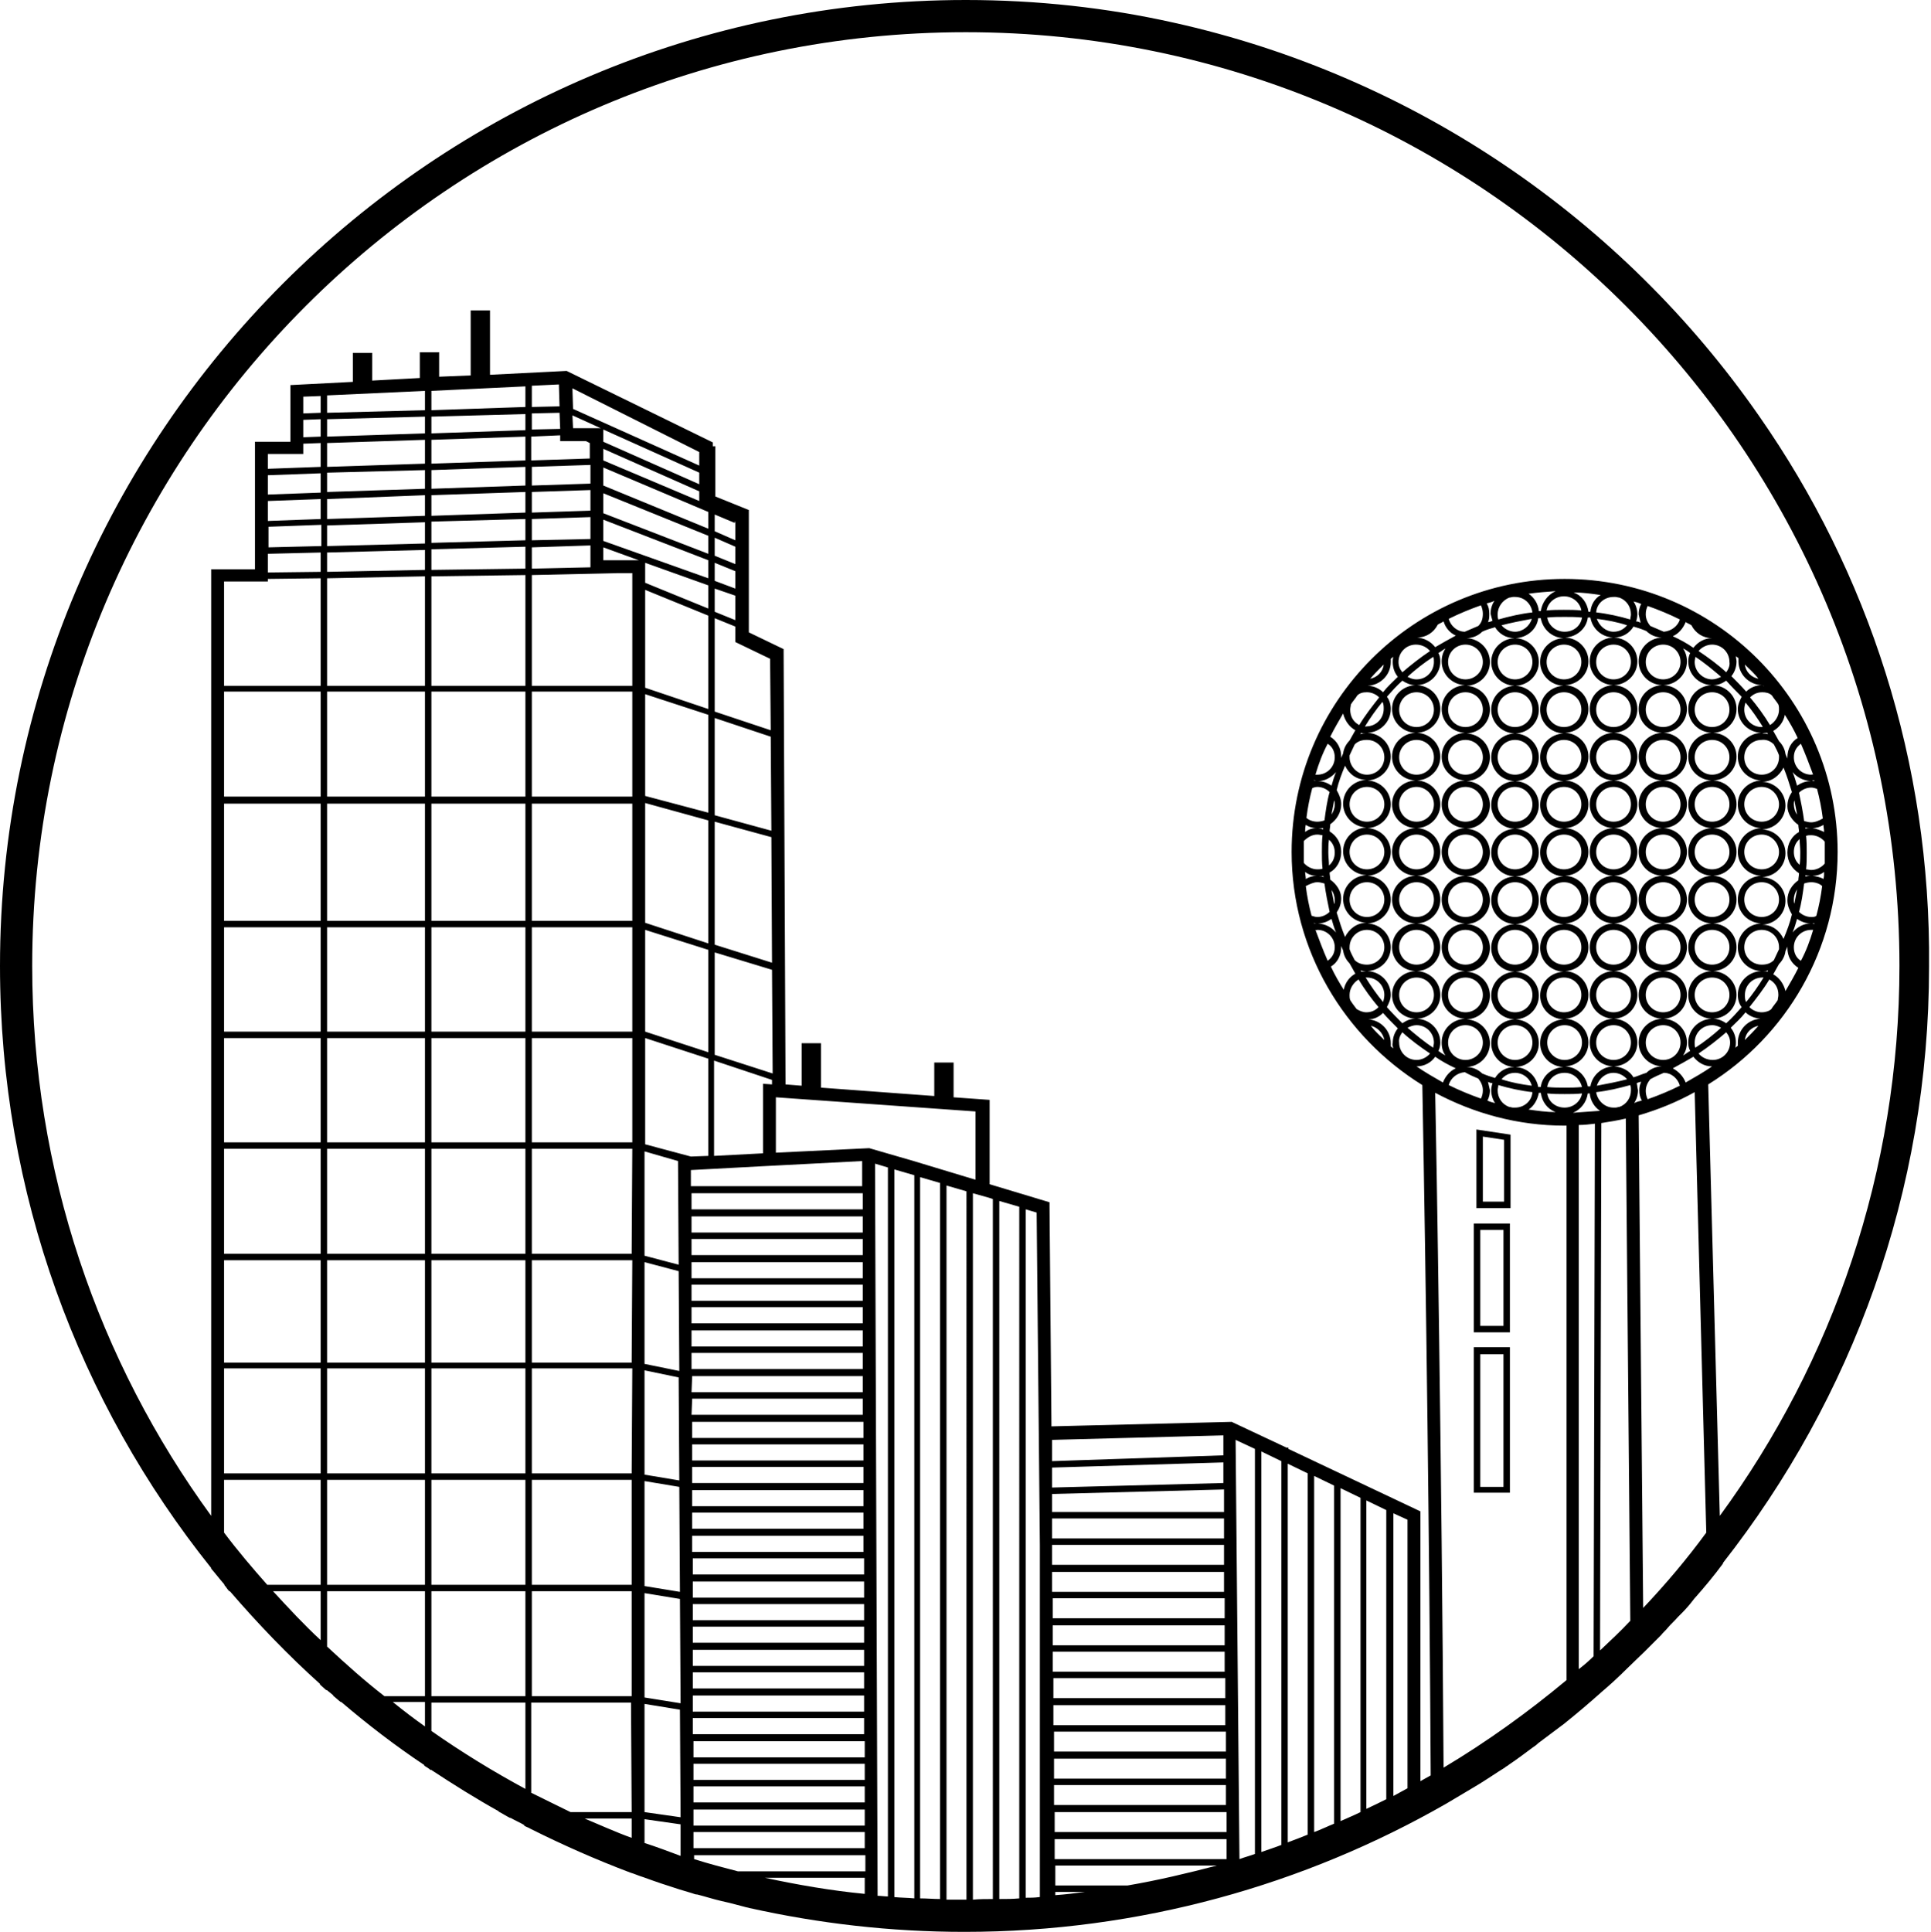 <?xml version="1.0" encoding="utf-8"?>
<!-- Generator: Adobe Illustrator 19.2.1, SVG Export Plug-In . SVG Version: 6.00 Build 0)  -->
<svg version="1.1" id="Layer_3" xmlns="http://www.w3.org/2000/svg" xmlns:xlink="http://www.w3.org/1999/xlink" x="0px" y="0px"
	 width="299.9px" height="300px" viewBox="0 0 299.9 300" style="enable-background:new 0 0 299.9 300;" xml:space="preserve">
<style type="text/css">
	.st0{display:none;fill:none;stroke:#231F20;stroke-width:5;stroke-miterlimit:10;}
</style>
<circle class="st0" cx="146.5" cy="490.4" r="147.5"/>
<g>
	<path d="M228.9,206.9h5.6V190h-5.6V206.9z M229.9,191h3.6v14.9h-3.6V191z"/>
	<path d="M228.9,231.8h5.6v-22.6h-5.6V231.8z M229.9,210.3h3.6v20.6h-3.6V210.3z"/>
	<path d="M229.3,187.6h5.3v-11.4l-5.3-0.8V187.6z M230.3,176.5l3.3,0.5v9.6h-3.3V176.5z"/>
	<polygon points="34.8,246.1 34.8,246.1 34.8,246.1 	"/>
	<path d="M273.2,64.6c-21.2-30.5-53.5-52.8-91-61.1C171.9,1.2,161.1,0,150,0C67.3,0,0,67.3,0,150c0,35.4,12.3,67.9,32.8,93.5v0.1
		c0.7,0.8,1.3,1.6,2,2.4V246c0,0,0.1,0.1,0.1,0.1h-0.1c0.3,0.3,0.5,0.7,0.8,1h0.1c4.4,5.1,9,9.9,14,14.4v0.1c0.3,0.3,0.7,0.6,1,0.9
		v-0.1c0.4,0.3,0.7,0.6,1.1,0.9h-0.1c0.4,0.3,0.8,0.7,1.2,1h0.1c4.1,3.5,8.4,6.8,12.9,9.8v0.1c0.3,0.2,0.7,0.4,1,0.7v-0.1
		c3.5,2.3,7,4.5,10.6,6.5h-0.1c0.6,0.3,1.2,0.7,1.8,1h0.1c0.7,0.4,1.4,0.7,2.1,1.1v0.1c0.3,0.2,0.7,0.3,1,0.5v0
		c5,2.5,10.2,4.8,15.5,6.8v0c0.7,0.2,1.3,0.5,2,0.7v0c1.9,0.7,3.7,1.3,5.6,1.9v0c0.7,0.2,1.3,0.4,2,0.6v0c0.3,0.1,0.5,0.2,0.8,0.2h0
		c1.2,0.3,2.4,0.7,3.7,1h0c0.4,0.1,0.9,0.2,1.3,0.3c0.8,0.2,1.5,0.4,2.3,0.6c0.3,0.1,0.5,0.1,0.8,0.2c10.8,2.4,21.9,3.7,33.4,3.7
		c27.2,0,52.8-7.3,74.8-19.9c1.2-0.7,2.5-1.5,3.7-2.2c0.5-0.3,1-0.6,1.5-0.9c1.3-0.8,2.6-1.7,3.9-2.5c0.2-0.2,0.5-0.3,0.7-0.5
		c1.2-0.8,2.4-1.7,3.6-2.6c0.3-0.2,0.6-0.4,0.9-0.7c1.3-1,2.7-2,4-3c2-1.6,4-3.3,5.9-5c1.3-1.1,2.6-2.3,3.8-3.5
		c0.9-0.9,1.9-1.8,2.8-2.7c0.4-0.4,0.9-0.9,1.3-1.3c0.4-0.4,0.9-0.9,1.3-1.3c0.3-0.4,0.7-0.7,1-1.1c0.5-0.6,1.1-1.1,1.6-1.7
		c0.2-0.2,0.4-0.4,0.6-0.6c0.7-0.7,1.3-1.4,1.9-2.2c0,0,0,0,0,0c1.6-1.8,3.1-3.6,4.5-5.5c0,0,0,0,0-0.1c20-25.5,32-57.6,32-92.6
		C299.9,118.3,290.1,88.8,273.2,64.6z M49.8,254.7c-2.6-2.4-5-5-7.4-7.6h7.4V254.7z M49.8,246.1h-8.3c-2.3-2.6-4.6-5.3-6.7-8.1v-8.2
		h15V246.1z M49.8,228.8h-15v-16.3h15V228.8z M49.8,211.6h-15v-15.9h15V211.6z M49.8,194.7h-15v-16.3h15V194.7z M49.8,177.4h-15
		v-16.2h15V177.4z M49.8,160.2h-15V144h15V160.2z M49.8,143h-15v-18.2h15V143z M49.8,123.7h-15v-16.3h15V123.7z M49.8,106.5h-15
		V90.3h6.8v-0.4l8.2-0.1V106.5z M49.8,88.8l-8.2,0.1V86l8.2-0.2V88.8z M49.8,84.8L41.7,85v-3.2l8.2-0.3V84.8z M49.8,80.6l-8.2,0.3
		v-3.1l8.2-0.3V80.6z M49.8,76.5l-8.2,0.3v-3l8.2-0.3V76.5z M49.8,72.5l-8.2,0.3v-2.3h5.5v-1.6l2.7-0.1V72.5z M49.8,67.8l-2.7,0.1
		v-2.7l2.7-0.1V67.8z M49.8,64.1l-2.7,0.1v-2.6l2.7-0.1V64.1z M66,268.1c-1.7-1.2-3.4-2.5-5-3.8h5V268.1z M66,263.4h-6.3
		c-3.1-2.4-6-5-8.9-7.7v-8.6H66V263.4z M66,246.1H50.8v-16.3H66V246.1z M66,228.8H50.8v-16.3H66V228.8z M66,211.6H50.8v-15.9H66
		V211.6z M66,194.7H50.8v-16.3H66V194.7z M66,177.4H50.8v-16.2H66V177.4z M66,160.2H50.8V144H66V160.2z M66,143H50.8v-18.2H66V143z
		 M66,123.7H50.8v-16.3H66V123.7z M66,106.5H50.8V89.8L66,89.5V106.5z M66,88.5l-15.2,0.3v-3L66,85.4V88.5z M66,84.4l-15.2,0.4v-3.2
		L66,81.1V84.4z M66,80.1l-15.2,0.5v-3.1L66,76.9V80.1z M66,75.9l-15.2,0.5v-3L66,73V75.9z M66,72l-15.2,0.5v-3.7L66,68.3V72z
		 M66,67.3l-15.2,0.5v-2.7L66,64.7V67.3z M66,63.7l-15.2,0.4v-2.7L66,60.7V63.7z M81.6,277.8c-5-2.7-9.9-5.7-14.6-9v-4.4h14.6V277.8
		z M81.6,263.4H67v-16.3h14.6V263.4z M81.6,246.1H67v-16.3h14.6V246.1z M81.6,228.8H67v-16.3h14.6V228.8z M81.6,211.6H67v-15.9h14.6
		V211.6z M81.6,194.7H67v-16.3h14.6V194.7z M81.6,177.4H67v-16.2h14.6V177.4z M81.6,160.2H67V144h14.6V160.2z M81.6,143H67v-18.2
		h14.6V143z M81.6,123.7H67v-16.3h14.6V123.7z M81.6,106.5H67v-17l14.6-0.2V106.5z M81.6,88.3L67,88.5v-3.2l14.6-0.4V88.3z
		 M81.6,83.9L67,84.3v-3.3l14.6-0.4V83.9z M81.6,79.6L67,80.1v-3.2l14.6-0.5V79.6z M81.6,75.4L67,75.9V73l14.6-0.5V75.4z M81.6,71.5
		L67,72v-3.7l14.6-0.5V71.5z M81.6,66.8L67,67.3v-2.6l14.6-0.4V66.8z M81.6,63.2L67,63.7v-3l14.6-0.7V63.2z M98.1,285.4
		c-2.5-0.9-4.9-2-7.3-3h7.3L98.1,285.4z M98.1,281.4h-9.5c-2-1-4.1-2-6.1-3v-14h15.5L98.1,281.4z M98.1,263.4H82.6v-16.3h15.5
		L98.1,263.4z M98.1,246.1H82.6v-16.3h15.5L98.1,246.1z M98.1,228.8H82.6v-16.3h15.6L98.1,228.8z M98.1,211.6H82.6v-15.9h15.6
		L98.1,211.6z M98.1,194.7H82.6v-16.3h15.6L98.1,194.7z M98.2,177.4H82.6v-16.2h15.6L98.2,177.4z M98.2,160.2H82.6V144h15.6
		L98.2,160.2z M98.2,143H82.6v-18.2h15.6L98.2,143z M98.2,123.7H82.6v-16.3h15.6L98.2,123.7z M98.2,106.5H82.6V89.3L96,89h2.2
		L98.2,106.5z M86.9,64.1l0.1,2.5l-4.4,0.1v-2.5L86.9,64.1z M82.6,63.2v-3.3l4.2-0.2l0.1,3.4L82.6,63.2z M87,67.6l0,0.9h4l0.6,0.3
		v2.4l-9.1,0.3v-3.7L87,67.6z M93.7,75.4v-2.8l16.3,6.9v2.6L93.7,75.4z M110,83.2v2.8l-16.3-6.3v-3.1L110,83.2z M108.6,76.3v1.5
		l-14.9-6.3v-1.8L108.6,76.3z M93.7,68.6v-1.9l14.9,6.7v1.8L93.7,68.6z M108.6,72.3l-19.6-8.8l-0.1-3.2l19.7,9.9V72.3z M93.3,66.5
		H89l0,0l-0.1-2L93.3,66.5z M91.7,72.2v2.9l-9.1,0.3v-2.9L91.7,72.2z M91.7,76.1v3.2l-9.1,0.3v-3.2L91.7,76.1z M91.7,80.3v3.4
		l-9.1,0.2v-3.3L91.7,80.3z M91.7,84.7v3.4l-9.1,0.2v-3.3L91.7,84.7z M93.7,87v-2l5.5,2H93.7z M93.7,84v-3.3L110,87v2.8L93.7,84z
		 M100.2,143.3l0-18.6l9.8,2.7v19.1L100.2,143.3z M110,147.5v15.9l-9.8-3.2l0-15.8L110,147.5z M100.2,123.6l0-15.8l9.8,3.2v15.2
		L100.2,123.6z M100.2,106.8l0-15.2l9.8,4v14.5L100.2,106.8z M100.2,90.5l0-3.1l9.8,3.5v3.6L100.2,90.5z M100.1,263.6l0-16.2
		l5.5,0.9l0.1,16.2L100.1,263.6z M105.6,265.5l0.1,16.7l-5.6-0.8l0-16.8L105.6,265.5z M100.1,246.3l0-16.3l5.4,0.9l0.1,16.3
		L100.1,246.3z M100.1,229l0-16.2l5.3,1.1l0.1,16L100.1,229z M100.1,211.8l0-15.8l5.3,1.4l0.1,15.5L100.1,211.8z M100.1,195l0-16.2
		l5.2,1.5l0.1,16.1L100.1,195z M100.1,286.2l0-3.7l5.6,0.8l0,4.9C103.8,287.5,102,286.8,100.1,286.2z M100.2,177.7l0-16.5l9.8,3.2
		v15.1l-2.7,0.1L100.2,177.7z M107.3,181.7l11.2-0.6v0l15.4-0.8l0,3.9h-26.6L107.3,181.7z M114.2,84.9v2.7l-3.2-1.3v-2.8L114.2,84.9
		z M111,82.5v-2.6l3.1,1.3l0.1-0.3v3L111,82.5z M114.2,88.7v2.7l-3.2-1.2v-2.8L114.2,88.7z M114.2,92.5v3.8l-3.2-1.3v-3.6
		L114.2,92.5z M114.2,97.3v2.4l5.4,2.6l0.1,11.1l-8.7-2.9V96L114.2,97.3z M119.7,114.4l0.1,14.6l-8.8-2.4v-15.1L119.7,114.4z
		 M119.8,130l0.1,19.5l-8.9-2.8v-19.1L119.8,130z M119.9,150.6l0.1,16.1l-9-2.9v-15.9L119.9,150.6z M119.9,167.7l0,0.7l-1.4-0.1
		v10.8l-7.6,0.4v-14.8L119.9,167.7z M107.4,185.3h26.6l0,2.5h-26.6L107.4,185.3z M107.4,188.9h26.6l0,2.5h-26.6L107.4,188.9z
		 M107.4,192.4H134l0,2.5h-26.6L107.4,192.4z M107.4,196H134l0,2.5h-26.6L107.4,196z M107.4,199.5H134l0,2.5h-26.6L107.4,199.5z
		 M107.4,203H134l0,2.5h-26.6L107.4,203z M107.4,206.6H134l0,2.5h-26.6L107.4,206.6z M107.4,210.1H134l0,2.5h-26.6L107.4,210.1z
		 M107.5,213.7H134l0,2.5h-26.6L107.5,213.7z M107.5,217.2H134l0,2.5h-26.6L107.5,217.2z M107.5,220.8h26.6l0,2.5h-26.6L107.5,220.8
		z M107.5,224.3h26.6l0,2.5h-26.6L107.5,224.3z M107.5,227.8h26.6l0,2.5h-26.6L107.5,227.8z M107.5,231.4h26.6l0,2.5h-26.6
		L107.5,231.4z M107.5,234.9h26.6l0,2.5h-26.6L107.5,234.9z M107.5,238.5h26.6l0,2.5h-26.6L107.5,238.5z M107.6,242h26.6l0,2.5
		h-26.6L107.6,242z M107.6,245.6h26.6l0,2.5h-26.6L107.6,245.6z M107.6,249.1h26.6l0,2.5h-26.6L107.6,249.1z M107.6,252.6h26.6
		l0,2.5h-26.6L107.6,252.6z M107.6,256.2h26.6l0,2.5h-26.6L107.6,256.2z M107.6,259.7h26.6l0,2.5h-26.6L107.6,259.7z M107.6,263.3
		h26.6l0,2.5h-26.6L107.6,263.3z M107.6,266.8h26.6l0,2.5h-26.6L107.6,266.8z M107.7,270.4h26.6l0,2.5h-26.6L107.7,270.4z
		 M107.7,273.9h26.6l0,2.5h-26.6L107.7,273.9z M107.7,277.4h26.6l0,2.5h-26.6L107.7,277.4z M107.7,281h26.6l0,2.5h-26.6L107.7,281z
		 M107.7,284.5h26.6l0,2.5h-26.6L107.7,284.5z M114.6,290.6c-2.3-0.6-4.6-1.2-6.8-1.9l0-0.6h26.6l0,2.5H114.6z M118.8,291.6h15.5
		l0,2.5C129.1,293.6,123.9,292.7,118.8,291.6z M137.9,294.5c-0.5,0-1.1-0.1-1.6-0.1l-0.4-113.7l2,0.6V294.5z M142,294.8
		c-1-0.1-2.1-0.1-3.1-0.2v-113l3.1,0.9V294.8z M135,178.3l-14.5,0.7v-8.6l31,2.2v10.6l-9.6-2.9L135,178.3z M146,294.9
		c-1,0-2.1-0.1-3.1-0.1v-112l3.1,0.9V294.9z M150.1,295c0,0-0.1,0-0.1,0c-1,0-2,0-3,0V184.1l3.1,0.9V295z M154.2,294.9
		c-1,0-2.1,0-3.1,0.1V185.3l2.5,0.7v0l0.6,0.2V294.9z M158.3,294.8c-1,0.1-2.1,0.1-3.1,0.1V186.5l3.1,0.9V294.8z M161.4,294.6
		c-0.7,0.1-1.4,0.1-2.1,0.1V187.8l1.7,0.5l0.5,51.7V294.6z M163.4,240v-0.1h26.7l0,3.1h-26.7L163.4,240z M190,227.1l0,3.2l-26.6,0.7
		v-3.1L190,227.1z M163.4,226.9v-3.3l26.6-0.7l0,3.1L163.4,226.9z M190.1,231.3l0,3.5h-26.7V232L190.1,231.3z M190.1,235.8l0,3.1
		h-26.7v-3.1H190.1z M163.4,244.1h26.7l0,3.1h-26.7L163.4,244.1z M163.5,248.2h26.7l0,3.1h-26.7L163.5,248.2z M163.5,252.4h26.7
		l0,3.1h-26.7L163.5,252.4z M163.5,256.5h26.7l0,3.1h-26.7L163.5,256.5z M163.6,260.6h26.7l0,3.1h-26.7L163.6,260.6z M163.6,264.8
		h26.7l0,3.1h-26.7L163.6,264.8z M163.7,268.9h26.7l0,3.1h-26.7L163.7,268.9z M163.7,273.1h26.7l0,3.1h-26.7L163.7,273.1z
		 M163.7,277.2h26.7l0,3.1h-26.7L163.7,277.2z M163.8,281.4h26.7l0,3.1h-26.7L163.8,281.4z M163.9,294.3l0-0.5h4.6
		C167,294,165.4,294.2,163.9,294.3z M175.1,292.8h-11.2l0-3.1H189C184.4,290.9,179.8,292,175.1,292.8z M163.8,288.7l0-3.1h26.7
		l0,3.1H163.8z M194.9,287.9c-0.8,0.3-1.6,0.5-2.4,0.8l-0.6-65.1l3,1.4V287.9z M199,286.5c-1,0.4-2,0.7-3.1,1.1v-62.2l3.1,1.5V286.5
		z M203.1,284.9c-1,0.4-2,0.8-3.1,1.2v-58.8l3.1,1.5V284.9z M207.2,283.2c-1,0.4-2,0.9-3.1,1.3v-55.3l3.1,1.5V283.2z M211.3,281.4
		c-1,0.5-2,0.9-3.1,1.4v-51.7l3.1,1.5V281.4z M215.3,279.4c-1,0.5-2,1-3.1,1.5v-47.9l3.1,1.5V279.4z M218.6,277.7
		c-0.7,0.4-1.5,0.8-2.2,1.2V235l2.2,1V277.7z M243.3,260.9c-6,5-12.4,9.6-19.1,13.6c-0.3-47.8-1.1-95.6-1.3-104.8
		c6,3.2,12.8,5.1,20.1,5.1c0.1,0,0.2,0,0.3,0V260.9z M216.4,162.8c-0.1-0.1-0.3-0.2-0.4-0.3c0-0.2,0-0.3,0-0.5c0-2-1.6-3.6-3.5-3.7
		c0.9,0,1.7-0.4,2.3-1c0.7,0.8,1.5,1.6,2.3,2.4c-0.5,0.6-0.8,1.4-0.8,2.3C216.2,162.2,216.3,162.5,216.4,162.8z M215,161.5
		c-0.7-0.7-1.5-1.4-2.1-2.2C213.9,159.5,214.8,160.4,215,161.5z M210.7,156.7c-0.3-0.4-0.7-0.9-1-1.4c-0.1-0.3-0.1-0.5-0.1-0.8
		c0-1,0.6-1.9,1.4-2.4c0.9,1.5,2,3,3.1,4.3c-0.5,0.5-1.1,0.8-1.9,0.8C211.7,157.2,211.2,157,210.7,156.7z M212.1,158.2
		c-0.1,0-0.1,0-0.2,0c0,0,0,0,0,0C212,158.2,212.1,158.2,212.1,158.2z M212.3,107.5c0.7,0,1.4,0.3,1.9,0.8c-1.1,1.4-2.2,2.8-3.1,4.3
		c-0.9-0.5-1.4-1.3-1.4-2.4c0-0.3,0.1-0.6,0.1-0.8c0.3-0.5,0.7-0.9,1-1.4C211.2,107.6,211.7,107.5,212.3,107.5z M211.9,106.5
		C211.9,106.5,211.9,106.5,211.9,106.5c0.1,0,0.2,0,0.3,0C212.1,106.5,212,106.5,211.9,106.5z M216,102.8c0-0.2,0-0.3,0-0.5
		c0.1-0.1,0.3-0.2,0.4-0.3c-0.1,0.3-0.1,0.6-0.1,0.8c0,0.9,0.3,1.7,0.8,2.3c-0.8,0.8-1.6,1.5-2.3,2.4c-0.6-0.6-1.5-1-2.4-1
		C214.4,106.4,216,104.8,216,102.8z M212.8,105.4c0.7-0.8,1.4-1.5,2.1-2.2C214.8,104.3,213.9,105.2,212.8,105.4z M212.3,151.8
		c1.5,0,2.7,1.2,2.7,2.7c0,0.4-0.1,0.8-0.2,1.1c-1-1.2-1.9-2.5-2.7-3.8C212.1,151.8,212.2,151.8,212.3,151.8z M211.4,150.9
		c0-0.1-0.1-0.2-0.1-0.2c0.3,0.1,0.6,0.1,0.9,0.1C211.9,150.8,211.7,150.9,211.4,150.9z M210.4,149.1c-0.3-0.6-0.6-1.1-0.8-1.7
		c0-0.1,0-0.2,0-0.3c0-1.5,1.2-2.7,2.7-2.7s2.7,1.2,2.7,2.7s-1.2,2.7-2.7,2.7C211.6,149.8,210.9,149.6,210.4,149.1z M206.6,136.6
		c0-0.4-0.1-0.7-0.1-1.1c1.1-0.6,1.8-1.8,1.8-3.2s-0.7-2.5-1.8-3.2c0-0.4,0.1-0.7,0.1-1.1c1-0.7,1.7-1.8,1.7-3.1
		c0-0.8-0.3-1.5-0.7-2.2c0.3-1.3,0.8-2.6,1.3-3.8c0.6,1.3,1.8,2.2,3.3,2.2c-2,0.1-3.6,1.7-3.6,3.7c0,2,1.6,3.6,3.6,3.7
		c-2,0.1-3.6,1.7-3.6,3.7s1.6,3.6,3.6,3.7c-2,0.1-3.6,1.7-3.6,3.7c0,2,1.6,3.6,3.6,3.7c-1.5,0-2.7,1-3.3,2.2
		c-0.5-1.2-0.9-2.5-1.3-3.8c0.4-0.6,0.7-1.3,0.7-2.2C208.3,138.4,207.6,137.3,206.6,136.6z M207.5,144.8c-0.7-0.8-1.6-1.3-2.8-1.4
		c0.8,0,1.5-0.3,2.1-0.7C207,143.4,207.2,144.1,207.5,144.8z M206.8,138.2c0.3,0.4,0.5,1,0.5,1.6c0,0.2,0,0.4-0.1,0.6
		C207.1,139.6,206.9,138.9,206.8,138.2z M206.4,134.4c0-0.7-0.1-1.3-0.1-2c0-0.7,0-1.3,0.1-2c0.6,0.5,0.9,1.2,0.9,2
		S207,133.9,206.4,134.4z M206.8,122c-0.6-0.4-1.3-0.7-2.1-0.7c1.1,0,2.1-0.6,2.8-1.4C207.2,120.6,207,121.3,206.8,122z
		 M207.3,124.9c0,0.6-0.2,1.1-0.5,1.6c0.1-0.7,0.3-1.5,0.4-2.2C207.3,124.5,207.3,124.7,207.3,124.9z M209.6,139.7
		c0-1.5,1.2-2.7,2.7-2.7s2.7,1.2,2.7,2.7s-1.2,2.7-2.7,2.7S209.6,141.2,209.6,139.7z M209.6,132.3c0-1.5,1.2-2.7,2.7-2.7
		s2.7,1.2,2.7,2.7s-1.2,2.7-2.7,2.7S209.6,133.8,209.6,132.3z M209.6,124.9c0-1.5,1.2-2.7,2.7-2.7s2.7,1.2,2.7,2.7s-1.2,2.7-2.7,2.7
		S209.6,126.4,209.6,124.9z M209.6,117.6c0-0.1,0-0.2,0-0.3c0.3-0.6,0.5-1.1,0.8-1.7c0.5-0.5,1.1-0.7,1.9-0.7c1.5,0,2.7,1.2,2.7,2.7
		s-1.2,2.7-2.7,2.7S209.6,119,209.6,117.6z M211.3,114c0-0.1,0.1-0.2,0.1-0.2c0.2,0.1,0.5,0.1,0.7,0.1
		C211.9,113.9,211.6,113.9,211.3,114z M212,112.8c0.8-1.3,1.7-2.6,2.7-3.8c0.2,0.3,0.2,0.7,0.2,1.1c0,1.5-1.2,2.7-2.7,2.7
		C212.2,112.9,212.1,112.8,212,112.8z M210.5,113.4c-0.3,0.5-0.6,1.1-0.9,1.6c-0.5,0.5-0.9,1.2-1,2c-0.1,0.2-0.2,0.5-0.3,0.7
		c0-0.1,0-0.1,0-0.2c0-1.3-0.6-2.4-1.7-3.1c0.6-1.2,1.3-2.4,2-3.6C208.9,112,209.6,112.9,210.5,113.4z M207.3,117.6
		c0,1.5-1.2,2.7-2.7,2.7c-0.1,0-0.2,0-0.3,0c0.5-1.7,1.1-3.3,1.9-4.8C206.9,115.9,207.3,116.7,207.3,117.6z M204.5,121.2
		c-0.1,0-0.3,0-0.4,0c0,0,0-0.1,0-0.1C204.2,121.2,204.4,121.2,204.5,121.2z M204.6,122.2c0.7,0,1.4,0.3,1.9,0.8
		c-0.4,1.4-0.6,2.9-0.8,4.4c-0.3,0.1-0.7,0.2-1.1,0.2c-0.6,0-1.3-0.2-1.7-0.6c0.2-1.6,0.5-3.1,0.9-4.6
		C204,122.3,204.3,122.2,204.6,122.2z M205.5,128.8c-0.3-0.1-0.5-0.1-0.8-0.1c0.3,0,0.6-0.1,0.8-0.1
		C205.5,128.6,205.5,128.7,205.5,128.8z M205.6,136.2c-0.3-0.1-0.5-0.1-0.8-0.1c0.3,0,0.5,0,0.8-0.1
		C205.5,136,205.5,136.1,205.6,136.2z M204.5,128.6c-0.7,0-1.3,0.2-1.8,0.6c0-0.4,0-0.7,0.1-1.1
		C203.3,128.4,203.8,128.6,204.5,128.6z M204.6,129.6c0.3,0,0.6,0.1,0.8,0.1c-0.1,0.8-0.1,1.7-0.1,2.6s0,1.7,0.1,2.6
		c-0.3,0.1-0.5,0.1-0.8,0.1c-0.8,0-1.6-0.4-2.1-1c0-0.6,0-1.1,0-1.7s0-1.2,0-1.7C203.1,130,203.8,129.6,204.6,129.6z M204.5,136
		c-0.6,0-1.2,0.2-1.7,0.5c0-0.4-0.1-0.7-0.1-1.1C203.2,135.8,203.8,136,204.5,136z M204.6,137c0.4,0,0.7,0.1,1.1,0.2
		c0.2,1.5,0.5,3,0.8,4.4c-0.5,0.5-1.2,0.8-1.9,0.8c-0.3,0-0.6-0.1-0.9-0.2c-0.4-1.5-0.7-3-0.9-4.6C203.4,137.3,204,137,204.6,137z
		 M204.5,143.4c-0.1,0-0.3,0-0.4,0c0,0,0-0.1,0-0.1C204.2,143.4,204.4,143.4,204.5,143.4z M204.6,144.4c1.5,0,2.7,1.2,2.7,2.7
		c0,0.9-0.4,1.6-1.1,2.1c-0.7-1.6-1.3-3.2-1.9-4.8C204.5,144.5,204.5,144.4,204.6,144.4z M208.3,147.1c0-0.1,0-0.1,0-0.2
		c0.1,0.2,0.2,0.5,0.3,0.7c0.1,0.8,0.5,1.5,1,2c0.3,0.5,0.6,1.1,0.9,1.6c-0.9,0.5-1.6,1.4-1.8,2.5c-0.7-1.1-1.4-2.3-2-3.6
		C207.7,149.5,208.3,148.4,208.3,147.1z M215.4,156.4c0.3-0.6,0.6-1.2,0.6-1.9c0-2-1.6-3.6-3.6-3.7c2-0.1,3.6-1.7,3.6-3.7
		c0-2-1.6-3.6-3.6-3.7c2-0.1,3.6-1.7,3.6-3.7c0-2-1.6-3.6-3.6-3.7c2-0.1,3.6-1.7,3.6-3.7s-1.6-3.6-3.6-3.7c2-0.1,3.6-1.7,3.6-3.7
		c0-2-1.6-3.6-3.6-3.7c2-0.1,3.6-1.7,3.6-3.7c0-2-1.6-3.6-3.6-3.7c2-0.1,3.6-1.7,3.6-3.7c0-0.7-0.2-1.4-0.6-1.9
		c0.8-0.9,1.5-1.7,2.4-2.5c0.6,0.4,1.3,0.7,2,0.7c-2,0.1-3.6,1.7-3.6,3.7c0,2,1.6,3.6,3.6,3.7c-2,0.1-3.6,1.7-3.6,3.7
		c0,2,1.6,3.6,3.6,3.7c-2,0.1-3.6,1.7-3.6,3.7c0,2,1.6,3.6,3.6,3.7c-2,0.1-3.6,1.7-3.6,3.7s1.6,3.6,3.6,3.7c-2,0.1-3.6,1.7-3.6,3.7
		c0,2,1.6,3.6,3.6,3.7c-2,0.1-3.6,1.7-3.6,3.7c0,2,1.6,3.6,3.6,3.7c-2,0.1-3.6,1.7-3.6,3.7c0,2,1.6,3.6,3.6,3.7
		c-0.8,0-1.4,0.3-2,0.7C217,158.1,216.2,157.3,215.4,156.4z M231.8,96.4c-0.2,0.1-0.5,0.2-0.7,0.2c0.2-0.4,0.2-0.8,0.2-1.3
		c0-0.6-0.1-1.1-0.4-1.6c0.4-0.1,0.8-0.2,1.2-0.4c-0.4,0.6-0.6,1.3-0.6,2C231.6,95.7,231.7,96.1,231.8,96.4z M232.2,97.4
		c0.6,1,1.7,1.7,3,1.7c-2,0.1-3.6,1.7-3.6,3.7c0,2,1.6,3.6,3.6,3.7c-2,0.1-3.6,1.7-3.6,3.7c0,2,1.6,3.6,3.6,3.7
		c-2,0.1-3.6,1.7-3.6,3.7c0,2,1.6,3.6,3.6,3.7c-2,0.1-3.6,1.7-3.6,3.7c0,2,1.6,3.6,3.6,3.7c-2,0.1-3.6,1.7-3.6,3.7s1.6,3.6,3.6,3.7
		c-2,0.1-3.6,1.7-3.6,3.7c0,2,1.6,3.6,3.6,3.7c-2,0.1-3.6,1.7-3.6,3.7c0,2,1.6,3.6,3.6,3.7c-2,0.1-3.6,1.7-3.6,3.7
		c0,2,1.6,3.6,3.6,3.7c-2,0.1-3.6,1.7-3.6,3.7c0,2,1.6,3.6,3.6,3.7c-1.3,0-2.4,0.7-3,1.7c-0.7-0.2-1.3-0.4-2-0.7
		c-0.6-0.6-1.5-1-2.4-1c0,0,0,0,0,0c2-0.1,3.6-1.7,3.6-3.7c0-2-1.6-3.6-3.6-3.7c2-0.1,3.6-1.7,3.6-3.7c0-2-1.6-3.6-3.6-3.7
		c2-0.1,3.6-1.7,3.6-3.7c0-2-1.6-3.6-3.6-3.7c2-0.1,3.6-1.7,3.6-3.7c0-2-1.6-3.6-3.6-3.7c2-0.1,3.6-1.7,3.6-3.7s-1.6-3.6-3.6-3.7
		c2-0.1,3.6-1.7,3.6-3.7c0-2-1.6-3.6-3.6-3.7c2-0.1,3.6-1.7,3.6-3.7c0-2-1.6-3.6-3.6-3.7c2-0.1,3.6-1.7,3.6-3.7c0-2-1.6-3.6-3.6-3.7
		c2-0.1,3.6-1.7,3.6-3.7c0-2-1.6-3.6-3.6-3.7c0,0,0,0,0,0c0.9,0,1.8-0.4,2.4-1C230.8,97.8,231.5,97.6,232.2,97.4z M240.2,154.5
		c0-1.5,1.2-2.7,2.7-2.7s2.7,1.2,2.7,2.7s-1.2,2.7-2.7,2.7S240.2,156,240.2,154.5z M245.7,161.9c0,1.5-1.2,2.7-2.7,2.7
		s-2.7-1.2-2.7-2.7s1.2-2.7,2.7-2.7S245.7,160.4,245.7,161.9z M240.2,147.1c0-1.5,1.2-2.7,2.7-2.7s2.7,1.2,2.7,2.7s-1.2,2.7-2.7,2.7
		S240.2,148.6,240.2,147.1z M240.2,139.7c0-1.5,1.2-2.7,2.7-2.7s2.7,1.2,2.7,2.7s-1.2,2.7-2.7,2.7S240.2,141.2,240.2,139.7z
		 M240.2,132.3c0-1.5,1.2-2.7,2.7-2.7s2.7,1.2,2.7,2.7s-1.2,2.7-2.7,2.7S240.2,133.8,240.2,132.3z M240.2,124.9
		c0-1.5,1.2-2.7,2.7-2.7s2.7,1.2,2.7,2.7s-1.2,2.7-2.7,2.7S240.2,126.4,240.2,124.9z M240.2,117.6c0-1.5,1.2-2.7,2.7-2.7
		s2.7,1.2,2.7,2.7s-1.2,2.7-2.7,2.7S240.2,119,240.2,117.6z M240.2,110.2c0-1.5,1.2-2.7,2.7-2.7s2.7,1.2,2.7,2.7s-1.2,2.7-2.7,2.7
		S240.2,111.7,240.2,110.2z M240.2,102.8c0-1.5,1.2-2.7,2.7-2.7s2.7,1.2,2.7,2.7s-1.2,2.7-2.7,2.7S240.2,104.3,240.2,102.8z
		 M240.3,95.9c0.9-0.1,1.8-0.1,2.7-0.1s1.8,0,2.7,0.1c-0.2,1.3-1.3,2.2-2.7,2.2S240.5,97.1,240.3,95.9z M242.8,99.1
		c-2,0.1-3.6,1.7-3.6,3.7c0,2,1.6,3.6,3.6,3.7c-2,0.1-3.6,1.7-3.6,3.7c0,2,1.6,3.6,3.6,3.7c-2,0.1-3.6,1.7-3.6,3.7
		c0,2,1.6,3.6,3.6,3.7c-2,0.1-3.6,1.7-3.6,3.7c0,2,1.6,3.6,3.6,3.7c-2,0.1-3.6,1.7-3.6,3.7s1.6,3.6,3.6,3.7c-2,0.1-3.6,1.7-3.6,3.7
		c0,2,1.6,3.6,3.6,3.7c-2,0.1-3.6,1.7-3.6,3.7c0,2,1.6,3.6,3.6,3.7c-2,0.1-3.6,1.7-3.6,3.7c0,2,1.6,3.6,3.6,3.7
		c-2,0.1-3.6,1.7-3.6,3.7c0,2,1.6,3.6,3.6,3.7c-1.8,0.1-3.3,1.4-3.5,3.1c-0.1,0-0.2,0-0.4,0c-0.3-1.7-1.7-3-3.5-3.1
		c2-0.1,3.6-1.7,3.6-3.7c0-2-1.6-3.6-3.6-3.7c2-0.1,3.6-1.7,3.6-3.7c0-2-1.6-3.6-3.6-3.7c2-0.1,3.6-1.7,3.6-3.7c0-2-1.6-3.6-3.6-3.7
		c2-0.1,3.6-1.7,3.6-3.7c0-2-1.6-3.6-3.6-3.7c2-0.1,3.6-1.7,3.6-3.7s-1.6-3.6-3.6-3.7c2-0.1,3.6-1.7,3.6-3.7c0-2-1.6-3.6-3.6-3.7
		c2-0.1,3.6-1.7,3.6-3.7c0-2-1.6-3.6-3.6-3.7c2-0.1,3.6-1.7,3.6-3.7c0-2-1.6-3.6-3.6-3.7c2-0.1,3.6-1.7,3.6-3.7c0-2-1.6-3.6-3.6-3.7
		c1.8-0.1,3.3-1.4,3.5-3.1c0.1,0,0.2,0,0.4,0C239.6,97.7,241,99,242.8,99.1z M235.3,98.1c-0.8,0-1.6-0.4-2.1-1
		c1.5-0.4,3.1-0.7,4.7-1C237.6,97.2,236.5,98.1,235.3,98.1z M238,102.8c0,1.5-1.2,2.7-2.7,2.7s-2.7-1.2-2.7-2.7s1.2-2.7,2.7-2.7
		S238,101.3,238,102.8z M238,110.2c0,1.5-1.2,2.7-2.7,2.7s-2.7-1.2-2.7-2.7s1.2-2.7,2.7-2.7S238,108.7,238,110.2z M238,117.6
		c0,1.5-1.2,2.7-2.7,2.7s-2.7-1.2-2.7-2.7s1.2-2.7,2.7-2.7S238,116.1,238,117.6z M238,124.9c0,1.5-1.2,2.7-2.7,2.7s-2.7-1.2-2.7-2.7
		s1.2-2.7,2.7-2.7S238,123.5,238,124.9z M238,132.3c0,1.5-1.2,2.7-2.7,2.7s-2.7-1.2-2.7-2.7s1.2-2.7,2.7-2.7S238,130.9,238,132.3z
		 M238,139.7c0,1.5-1.2,2.7-2.7,2.7s-2.7-1.2-2.7-2.7s1.2-2.7,2.7-2.7S238,138.2,238,139.7z M238,147.1c0,1.5-1.2,2.7-2.7,2.7
		s-2.7-1.2-2.7-2.7s1.2-2.7,2.7-2.7S238,145.6,238,147.1z M238,154.5c0,1.5-1.2,2.7-2.7,2.7s-2.7-1.2-2.7-2.7s1.2-2.7,2.7-2.7
		S238,153,238,154.5z M238,161.9c0,1.5-1.2,2.7-2.7,2.7s-2.7-1.2-2.7-2.7s1.2-2.7,2.7-2.7S238,160.4,238,161.9z M237.9,168.6
		c-1.6-0.2-3.2-0.5-4.7-1c0.5-0.6,1.2-1,2.1-1C236.5,166.6,237.6,167.4,237.9,168.6z M238,169.6c-0.1,1.4-1.3,2.4-2.7,2.4
		c-0.1,0-0.2,0-0.3,0c-0.2,0-0.4-0.1-0.6-0.1c-1.1-0.4-1.8-1.4-1.8-2.6c0-0.3,0.1-0.5,0.1-0.8C234.4,169,236.2,169.4,238,169.6z
		 M239,169.7c0.1,0,0.2,0,0.3,0c0.2,1.4,1,2.5,2.3,3c-1.4,0-2.8-0.2-4.2-0.4C238.2,171.8,238.8,170.8,239,169.7z M240.3,169.8
		c0.9,0.1,1.8,0.1,2.7,0.1s1.8,0,2.7-0.1c-0.2,1.2-1.3,2.2-2.7,2.2S240.5,171.1,240.3,169.8z M243,168.9c-0.9,0-1.8,0-2.7-0.1
		c0.2-1.3,1.3-2.2,2.7-2.2s2.4,1,2.7,2.2C244.7,168.9,243.9,168.9,243,168.9z M243.1,165.6c2-0.1,3.6-1.7,3.6-3.7
		c0-2-1.6-3.6-3.6-3.7c2-0.1,3.6-1.7,3.6-3.7c0-2-1.6-3.6-3.6-3.7c2-0.1,3.6-1.7,3.6-3.7c0-2-1.6-3.6-3.6-3.7c2-0.1,3.6-1.7,3.6-3.7
		c0-2-1.6-3.6-3.6-3.7c2-0.1,3.6-1.7,3.6-3.7s-1.6-3.6-3.6-3.7c2-0.1,3.6-1.7,3.6-3.7c0-2-1.6-3.6-3.6-3.7c2-0.1,3.6-1.7,3.6-3.7
		c0-2-1.6-3.6-3.6-3.7c2-0.1,3.6-1.7,3.6-3.7c0-2-1.6-3.6-3.6-3.7c2-0.1,3.6-1.7,3.6-3.7c0-2-1.6-3.6-3.6-3.7
		c1.8-0.1,3.3-1.4,3.5-3.1c0.1,0,0.2,0,0.4,0c0.3,1.7,1.7,3,3.5,3.1c-2,0.1-3.6,1.7-3.6,3.7c0,2,1.6,3.6,3.6,3.7
		c-2,0.1-3.6,1.7-3.6,3.7c0,2,1.6,3.6,3.6,3.7c-2,0.1-3.6,1.7-3.6,3.7c0,2,1.6,3.6,3.6,3.7c-2,0.1-3.6,1.7-3.6,3.7
		c0,2,1.6,3.6,3.6,3.7c-2,0.1-3.6,1.7-3.6,3.7s1.6,3.6,3.6,3.7c-2,0.1-3.6,1.7-3.6,3.7c0,2,1.6,3.6,3.6,3.7c-2,0.1-3.6,1.7-3.6,3.7
		c0,2,1.6,3.6,3.6,3.7c-2,0.1-3.6,1.7-3.6,3.7c0,2,1.6,3.6,3.6,3.7c-2,0.1-3.6,1.7-3.6,3.7c0,2,1.6,3.6,3.6,3.7
		c-1.8,0.1-3.2,1.4-3.5,3.1c-0.1,0-0.2,0-0.4,0C246.3,167,244.9,165.7,243.1,165.6z M250.6,166.6c0.8,0,1.6,0.4,2.1,1
		c-1.5,0.4-3.1,0.7-4.7,1C248.4,167.4,249.4,166.6,250.6,166.6z M247.9,161.9c0-1.5,1.2-2.7,2.7-2.7s2.7,1.2,2.7,2.7
		s-1.2,2.7-2.7,2.7S247.9,163.4,247.9,161.9z M247.9,154.5c0-1.5,1.2-2.7,2.7-2.7s2.7,1.2,2.7,2.7s-1.2,2.7-2.7,2.7
		S247.9,156,247.9,154.5z M247.9,147.1c0-1.5,1.2-2.7,2.7-2.7s2.7,1.2,2.7,2.7s-1.2,2.7-2.7,2.7S247.9,148.6,247.9,147.1z
		 M247.9,139.7c0-1.5,1.2-2.7,2.7-2.7s2.7,1.2,2.7,2.7s-1.2,2.7-2.7,2.7S247.9,141.2,247.9,139.7z M247.9,132.3
		c0-1.5,1.2-2.7,2.7-2.7s2.7,1.2,2.7,2.7s-1.2,2.7-2.7,2.7S247.9,133.8,247.9,132.3z M247.9,124.9c0-1.5,1.2-2.7,2.7-2.7
		s2.7,1.2,2.7,2.7s-1.2,2.7-2.7,2.7S247.9,126.4,247.9,124.9z M247.9,117.6c0-1.5,1.2-2.7,2.7-2.7s2.7,1.2,2.7,2.7s-1.2,2.7-2.7,2.7
		S247.9,119,247.9,117.6z M247.9,110.2c0-1.5,1.2-2.7,2.7-2.7s2.7,1.2,2.7,2.7s-1.2,2.7-2.7,2.7S247.9,111.7,247.9,110.2z
		 M247.9,102.8c0-1.5,1.2-2.7,2.7-2.7s2.7,1.2,2.7,2.7s-1.2,2.7-2.7,2.7S247.9,104.3,247.9,102.8z M248,96.1c1.6,0.2,3.2,0.5,4.7,1
		c-0.5,0.6-1.2,1-2.1,1C249.4,98.1,248.4,97.2,248,96.1z M247.9,95.1c0.1-1.4,1.3-2.4,2.7-2.4c0.1,0,0.2,0,0.3,0
		c0.2,0,0.4,0.1,0.6,0.1c1.1,0.4,1.8,1.4,1.8,2.6c0,0.3-0.1,0.5-0.1,0.8C251.5,95.7,249.7,95.3,247.9,95.1z M247,95
		c-0.1,0-0.2,0-0.3,0c-0.2-1.4-1-2.5-2.3-3c1.4,0,2.8,0.2,4.2,0.4C247.7,92.9,247.1,93.9,247,95z M245.6,94.8
		c-0.9-0.1-1.8-0.1-2.7-0.1s-1.8,0-2.7,0.1c0.2-1.2,1.3-2.2,2.7-2.2S245.4,93.6,245.6,94.8z M239.3,94.9c-0.1,0-0.2,0-0.3,0
		c-0.1-1.1-0.7-2.1-1.6-2.7c1.4-0.2,2.8-0.3,4.2-0.4C240.3,92.4,239.5,93.6,239.3,94.9z M238,95.1c-1.8,0.2-3.5,0.6-5.3,1.1
		c-0.1-0.3-0.1-0.5-0.1-0.8c0-1.2,0.8-2.2,1.8-2.6c0.2,0,0.4-0.1,0.6-0.1c0.1,0,0.2,0,0.3,0C236.7,92.7,237.8,93.7,238,95.1z
		 M231.1,168c0.2,0.1,0.4,0.2,0.7,0.2c-0.1,0.3-0.2,0.7-0.2,1.1c0,0.7,0.2,1.4,0.6,2c-0.4-0.1-0.8-0.2-1.2-0.4
		c0.3-0.5,0.4-1.1,0.4-1.6C231.3,168.9,231.2,168.4,231.1,168z M224.5,163.9c-0.4-0.2-0.7-0.4-1.1-0.7c0.2-0.4,0.3-0.9,0.3-1.3
		c0-2-1.6-3.6-3.6-3.7c2-0.1,3.6-1.7,3.6-3.7c0-2-1.6-3.6-3.6-3.7c2-0.1,3.6-1.7,3.6-3.7c0-2-1.6-3.6-3.6-3.7c2-0.1,3.6-1.7,3.6-3.7
		c0-2-1.6-3.6-3.6-3.7c2-0.1,3.6-1.7,3.6-3.7s-1.6-3.6-3.6-3.7c2-0.1,3.6-1.7,3.6-3.7c0-2-1.6-3.6-3.6-3.7c2-0.1,3.6-1.7,3.6-3.7
		c0-2-1.6-3.6-3.6-3.7c2-0.1,3.6-1.7,3.6-3.7c0-2-1.6-3.6-3.6-3.7c2-0.1,3.6-1.7,3.6-3.7c0-0.5-0.1-0.9-0.3-1.3
		c0.4-0.2,0.7-0.5,1.1-0.7c-0.4,0.6-0.6,1.3-0.6,2c0,2,1.6,3.6,3.6,3.7c-2,0.1-3.6,1.7-3.6,3.7c0,2,1.6,3.6,3.6,3.7
		c-2,0.1-3.6,1.7-3.6,3.7c0,2,1.6,3.6,3.6,3.7c-2,0.1-3.6,1.7-3.6,3.7c0,2,1.6,3.6,3.6,3.7c-2,0.1-3.6,1.7-3.6,3.7s1.6,3.6,3.6,3.7
		c-2,0.1-3.6,1.7-3.6,3.7c0,2,1.6,3.6,3.6,3.7c-2,0.1-3.6,1.7-3.6,3.7c0,2,1.6,3.6,3.6,3.7c-2,0.1-3.6,1.7-3.6,3.7
		c0,2,1.6,3.6,3.6,3.7c-2,0.1-3.6,1.7-3.6,3.7C223.9,162.7,224.1,163.4,224.5,163.9z M222.7,110.2c0,1.5-1.2,2.7-2.7,2.7
		s-2.7-1.2-2.7-2.7s1.2-2.7,2.7-2.7S222.7,108.7,222.7,110.2z M218.6,105.1c1.2-1.1,2.6-2.2,4-3.1c0.1,0.2,0.1,0.5,0.1,0.8
		c0,1.5-1.2,2.7-2.7,2.7C219.4,105.5,219,105.3,218.6,105.1z M222.7,117.6c0,1.5-1.2,2.7-2.7,2.7s-2.7-1.2-2.7-2.7s1.2-2.7,2.7-2.7
		S222.7,116.1,222.7,117.6z M222.7,124.9c0,1.5-1.2,2.7-2.7,2.7s-2.7-1.2-2.7-2.7s1.2-2.7,2.7-2.7S222.7,123.5,222.7,124.9z
		 M222.7,132.3c0,1.5-1.2,2.7-2.7,2.7s-2.7-1.2-2.7-2.7s1.2-2.7,2.7-2.7S222.7,130.9,222.7,132.3z M222.7,139.7
		c0,1.5-1.2,2.7-2.7,2.7s-2.7-1.2-2.7-2.7s1.2-2.7,2.7-2.7S222.7,138.2,222.7,139.7z M222.7,147.1c0,1.5-1.2,2.7-2.7,2.7
		s-2.7-1.2-2.7-2.7s1.2-2.7,2.7-2.7S222.7,145.6,222.7,147.1z M222.7,154.5c0,1.5-1.2,2.7-2.7,2.7s-2.7-1.2-2.7-2.7s1.2-2.7,2.7-2.7
		S222.7,153,222.7,154.5z M222.7,161.9c0,0.3-0.1,0.5-0.1,0.8c-1.4-0.9-2.7-2-4-3.1c0.4-0.2,0.9-0.4,1.4-0.4
		C221.5,159.2,222.7,160.4,222.7,161.9z M224.9,147.1c0-1.5,1.2-2.7,2.7-2.7s2.7,1.2,2.7,2.7s-1.2,2.7-2.7,2.7
		S224.9,148.6,224.9,147.1z M230.3,154.5c0,1.5-1.2,2.7-2.7,2.7s-2.7-1.2-2.7-2.7s1.2-2.7,2.7-2.7S230.3,153,230.3,154.5z
		 M224.9,139.7c0-1.5,1.2-2.7,2.7-2.7s2.7,1.2,2.7,2.7s-1.2,2.7-2.7,2.7S224.9,141.2,224.9,139.7z M224.9,132.3
		c0-1.5,1.2-2.7,2.7-2.7s2.7,1.2,2.7,2.7s-1.2,2.7-2.7,2.7S224.9,133.8,224.9,132.3z M224.9,124.9c0-1.5,1.2-2.7,2.7-2.7
		s2.7,1.2,2.7,2.7s-1.2,2.7-2.7,2.7S224.9,126.4,224.9,124.9z M224.9,117.6c0-1.5,1.2-2.7,2.7-2.7s2.7,1.2,2.7,2.7s-1.2,2.7-2.7,2.7
		S224.9,119,224.9,117.6z M224.9,110.2c0-1.5,1.2-2.7,2.7-2.7s2.7,1.2,2.7,2.7s-1.2,2.7-2.7,2.7S224.9,111.7,224.9,110.2z
		 M224.9,102.8c0-1.5,1.2-2.7,2.7-2.7s2.7,1.2,2.7,2.7s-1.2,2.7-2.7,2.7S224.9,104.3,224.9,102.8z M227.6,159.2
		c1.5,0,2.7,1.2,2.7,2.7s-1.2,2.7-2.7,2.7s-2.7-1.2-2.7-2.7S226.1,159.2,227.6,159.2z M229.6,167.5c0.4,0.5,0.7,1.1,0.7,1.8
		c0,0.5-0.1,0.9-0.3,1.3c-1.7-0.6-3.4-1.3-5-2.1c0.3-1.1,1.3-1.9,2.5-2C228.2,166.9,228.9,167.2,229.6,167.5z M229.6,97.2
		c-0.7,0.3-1.4,0.6-2.1,0.9c-1.2,0-2.2-0.9-2.5-2c1.6-0.8,3.3-1.5,5-2.1c0.2,0.4,0.3,0.9,0.3,1.3C230.3,96.1,230.1,96.7,229.6,97.2z
		 M226.1,98.7c-1.1,0.6-2.2,1.2-3.2,1.8c-0.7-0.9-1.7-1.4-2.8-1.5c1.4,0,2.6-0.8,3.2-2c0.3-0.2,0.6-0.3,0.9-0.5
		C224.5,97.5,225.2,98.3,226.1,98.7z M222.1,101.1c-1.5,1-2.9,2.1-4.3,3.3c-0.4-0.5-0.6-1-0.6-1.6c0-1.5,1.2-2.7,2.7-2.7
		C220.8,100.1,221.6,100.5,222.1,101.1z M217.8,160.3c1.3,1.2,2.8,2.3,4.3,3.3c-0.5,0.6-1.3,1-2.1,1c-1.5,0-2.7-1.2-2.7-2.7
		C217.2,161.3,217.5,160.7,217.8,160.3z M222.9,164.1c1,0.7,2.1,1.3,3.2,1.8c-0.9,0.4-1.6,1.2-2,2.2c-1.4-0.8-2.8-1.6-4.1-2.5
		C221.2,165.6,222.3,165,222.9,164.1z M247.5,257.2c-0.7,0.7-1.5,1.4-2.3,2v-84.5c0.8,0,1.7-0.1,2.5-0.2L247.5,257.2z M244.3,172.8
		c1.2-0.5,2.1-1.6,2.3-3c0.1,0,0.2,0,0.3,0c0.1,1.1,0.7,2.1,1.6,2.7C247.2,172.6,245.8,172.7,244.3,172.8z M248.5,256.3l0.2-81.9
		c1.3-0.2,2.5-0.4,3.8-0.7l0.7,78C251.7,253.3,250.1,254.8,248.5,256.3z M251.5,171.9c-0.2,0-0.4,0.1-0.6,0.1c-0.1,0-0.2,0-0.3,0
		c-1.4,0-2.5-1.1-2.7-2.4c1.8-0.2,3.5-0.6,5.3-1.1c0.1,0.3,0.1,0.5,0.1,0.8C253.3,170.5,252.6,171.5,251.5,171.9z M250.7,165.6
		c2-0.1,3.6-1.7,3.6-3.7c0-2-1.6-3.6-3.6-3.7c2-0.1,3.6-1.7,3.6-3.7c0-2-1.6-3.6-3.6-3.7c2-0.1,3.6-1.7,3.6-3.7c0-2-1.6-3.6-3.6-3.7
		c2-0.1,3.6-1.7,3.6-3.7c0-2-1.6-3.6-3.6-3.7c2-0.1,3.6-1.7,3.6-3.7s-1.6-3.6-3.6-3.7c2-0.1,3.6-1.7,3.6-3.7c0-2-1.6-3.6-3.6-3.7
		c2-0.1,3.6-1.7,3.6-3.7c0-2-1.6-3.6-3.6-3.7c2-0.1,3.6-1.7,3.6-3.7c0-2-1.6-3.6-3.6-3.7c2-0.1,3.6-1.7,3.6-3.7c0-2-1.6-3.6-3.6-3.7
		c1.3,0,2.4-0.7,3-1.7c0.7,0.2,1.3,0.4,2,0.7c0.6,0.6,1.5,1,2.4,1c0,0,0,0,0,0c-2,0.1-3.6,1.7-3.6,3.7c0,2,1.6,3.6,3.6,3.7
		c-2,0.1-3.6,1.7-3.6,3.7c0,2,1.6,3.6,3.6,3.7c-2,0.1-3.6,1.7-3.6,3.7c0,2,1.6,3.6,3.6,3.7c-2,0.1-3.6,1.7-3.6,3.7
		c0,2,1.6,3.6,3.6,3.7c-2,0.1-3.6,1.7-3.6,3.7s1.6,3.6,3.6,3.7c-2,0.1-3.6,1.7-3.6,3.7c0,2,1.6,3.6,3.6,3.7c-2,0.1-3.6,1.7-3.6,3.7
		c0,2,1.6,3.6,3.6,3.7c-2,0.1-3.6,1.7-3.6,3.7c0,2,1.6,3.6,3.6,3.7c-2,0.1-3.6,1.7-3.6,3.7c0,2,1.6,3.6,3.6,3.7c0,0,0,0,0,0
		c-0.9,0-1.8,0.4-2.4,1c-0.7,0.2-1.3,0.5-2,0.7C253.1,166.3,252,165.7,250.7,165.6z M254.8,96.7c-0.2-0.1-0.4-0.2-0.7-0.2
		c0.1-0.3,0.2-0.7,0.2-1.1c0-0.7-0.2-1.4-0.6-2c0.4,0.1,0.8,0.2,1.2,0.4c-0.3,0.5-0.4,1.1-0.4,1.6C254.6,95.8,254.7,96.3,254.8,96.7
		z M269.6,101.9c0.1,0.1,0.3,0.2,0.4,0.3c0,0.2,0,0.3,0,0.5c0,2,1.6,3.6,3.6,3.7c-0.9,0-1.8,0.4-2.4,1c-0.7-0.8-1.5-1.6-2.3-2.4
		c0.5-0.6,0.8-1.4,0.8-2.3C269.7,102.5,269.6,102.2,269.6,101.9z M271,103.2c0.7,0.7,1.5,1.4,2.1,2.2
		C272,105.2,271.1,104.3,271,103.2z M275.2,108c0.3,0.5,0.7,0.9,1,1.4c0.1,0.3,0.1,0.5,0.1,0.8c0,1-0.6,1.9-1.4,2.4
		c-0.9-1.5-2-3-3.1-4.3c0.5-0.5,1.1-0.8,1.9-0.8C274.2,107.5,274.8,107.6,275.2,108z M273.7,106.5c0.1,0,0.2,0,0.2,0c0,0,0,0,0,0.1
		C273.9,106.5,273.8,106.5,273.7,106.5z M273.6,157.2c-0.7,0-1.4-0.3-1.9-0.8c1.1-1.4,2.2-2.8,3.1-4.3c0.9,0.5,1.4,1.3,1.4,2.4
		c0,0.3-0.1,0.6-0.1,0.8c-0.3,0.5-0.7,0.9-1,1.4C274.8,157,274.2,157.2,273.6,157.2z M274,158.2C274,158.2,274,158.2,274,158.2
		c-0.1,0-0.2,0-0.3,0C273.9,158.2,273.9,158.2,274,158.2z M269.9,161.9c0,0.2,0,0.3,0,0.5c-0.1,0.1-0.3,0.2-0.4,0.3
		c0.1-0.3,0.1-0.6,0.1-0.8c0-0.9-0.3-1.7-0.8-2.3c0.8-0.8,1.6-1.5,2.3-2.4c0.6,0.6,1.4,0.9,2.3,1
		C271.5,158.3,269.9,159.9,269.9,161.9z M273.1,159.3c-0.7,0.8-1.4,1.5-2.1,2.2C271.1,160.4,272,159.5,273.1,159.3z M273.6,112.9
		c-1.5,0-2.7-1.2-2.7-2.7c0-0.4,0.1-0.8,0.2-1.1c1,1.2,1.9,2.5,2.7,3.8C273.8,112.8,273.7,112.9,273.6,112.9z M274.5,113.8
		c0,0.1,0.1,0.2,0.1,0.2c-0.3-0.1-0.6-0.1-0.9-0.1C274,113.8,274.2,113.8,274.5,113.8z M275.5,115.6c0.3,0.6,0.6,1.1,0.8,1.7
		c0,0.1,0,0.2,0,0.3c0,1.5-1.2,2.7-2.7,2.7s-2.7-1.2-2.7-2.7s1.2-2.7,2.7-2.7C274.3,114.8,275,115.1,275.5,115.6z M279.3,128.1
		c0,0.4,0.1,0.7,0.1,1.1c-1.1,0.6-1.8,1.8-1.8,3.2s0.7,2.5,1.8,3.2c0,0.4-0.1,0.7-0.1,1.1c-1,0.7-1.7,1.8-1.7,3.1
		c0,0.8,0.3,1.5,0.7,2.2c-0.3,1.3-0.8,2.6-1.3,3.8c-0.6-1.3-1.8-2.2-3.3-2.2c2-0.1,3.6-1.7,3.6-3.7c0-2-1.6-3.6-3.6-3.7
		c2-0.1,3.6-1.7,3.6-3.7s-1.6-3.6-3.6-3.7c2-0.1,3.6-1.7,3.6-3.7c0-2-1.6-3.6-3.6-3.7c1.5,0,2.7-1,3.3-2.2c0.5,1.2,0.9,2.5,1.3,3.8
		c-0.4,0.6-0.7,1.3-0.7,2.2C277.6,126.3,278.3,127.4,279.3,128.1z M278.4,119.9c0.7,0.8,1.6,1.3,2.8,1.4c-0.8,0-1.5,0.3-2.1,0.7
		C278.9,121.3,278.7,120.6,278.4,119.9z M279.1,126.5c-0.3-0.4-0.5-1-0.5-1.6c0-0.2,0-0.4,0.1-0.6C278.8,125,279,125.8,279.1,126.5z
		 M279.5,130.3c0,0.7,0.1,1.3,0.1,2c0,0.7,0,1.3-0.1,2c-0.6-0.5-0.9-1.2-0.9-2S278.9,130.8,279.5,130.3z M279.1,142.7
		c0.6,0.4,1.3,0.7,2.1,0.7c-1.1,0-2.1,0.6-2.8,1.4C278.7,144.1,278.9,143.4,279.1,142.7z M278.6,139.7c0-0.6,0.2-1.1,0.5-1.6
		c-0.1,0.7-0.3,1.5-0.4,2.2C278.6,140.2,278.6,140,278.6,139.7z M276.3,124.9c0,1.5-1.2,2.7-2.7,2.7s-2.7-1.2-2.7-2.7
		s1.2-2.7,2.7-2.7S276.3,123.5,276.3,124.9z M276.3,132.3c0,1.5-1.2,2.7-2.7,2.7s-2.7-1.2-2.7-2.7s1.2-2.7,2.7-2.7
		S276.3,130.9,276.3,132.3z M276.3,139.7c0,1.5-1.2,2.7-2.7,2.7s-2.7-1.2-2.7-2.7s1.2-2.7,2.7-2.7S276.3,138.2,276.3,139.7z
		 M276.3,147.1c0,0.1,0,0.2,0,0.3c-0.3,0.6-0.5,1.1-0.8,1.7c-0.5,0.5-1.1,0.7-1.9,0.7c-1.5,0-2.7-1.2-2.7-2.7s1.2-2.7,2.7-2.7
		S276.3,145.6,276.3,147.1z M274.6,150.7c0,0.1-0.1,0.2-0.1,0.2c-0.2-0.1-0.5-0.1-0.7-0.1C274,150.8,274.3,150.8,274.6,150.7z
		 M273.9,151.8c-0.8,1.3-1.7,2.6-2.7,3.8c-0.2-0.3-0.2-0.7-0.2-1.1c0-1.5,1.2-2.7,2.7-2.7C273.7,151.8,273.8,151.8,273.9,151.8z
		 M275.4,151.3c0.3-0.5,0.6-1.1,0.9-1.6c0.5-0.5,0.9-1.2,1-2c0.1-0.2,0.2-0.5,0.3-0.7c0,0.1,0,0.1,0,0.2c0,1.3,0.6,2.4,1.7,3.1
		c-0.6,1.2-1.3,2.4-2,3.6C277,152.7,276.3,151.8,275.4,151.3z M278.6,147.1c0-1.5,1.2-2.7,2.7-2.7c0.1,0,0.2,0,0.3,0
		c-0.5,1.7-1.1,3.3-1.9,4.8C279,148.8,278.6,148,278.6,147.1z M281.4,143.4c0.1,0,0.3,0,0.4,0c0,0,0,0.1,0,0.1
		C281.7,143.5,281.6,143.4,281.4,143.4z M281.3,142.4c-0.7,0-1.4-0.3-1.9-0.8c0.4-1.4,0.6-2.9,0.8-4.4c0.3-0.1,0.7-0.2,1.1-0.2
		c0.6,0,1.3,0.2,1.7,0.6c-0.2,1.6-0.5,3.1-0.9,4.6C281.9,142.4,281.6,142.4,281.3,142.4z M280.4,135.9c0.3,0.1,0.5,0.1,0.8,0.1
		c-0.3,0-0.6,0.1-0.8,0.1C280.4,136.1,280.4,136,280.4,135.9z M280.4,128.5c0.3,0.1,0.5,0.1,0.8,0.1c-0.3,0-0.5,0-0.8,0.1
		C280.4,128.7,280.4,128.6,280.4,128.5z M281.5,136c0.7,0,1.3-0.2,1.8-0.6c0,0.4,0,0.7-0.1,1.1C282.7,136.2,282.1,136.1,281.5,136z
		 M281.3,135.1c-0.3,0-0.6-0.1-0.8-0.1c0.1-0.8,0.1-1.7,0.1-2.6s0-1.7-0.1-2.6c0.3-0.1,0.5-0.1,0.8-0.1c0.8,0,1.6,0.4,2.1,1
		c0,0.6,0,1.1,0,1.7s0,1.2,0,1.7C282.9,134.7,282.1,135.1,281.3,135.1z M281.5,128.6c0.6,0,1.2-0.2,1.7-0.5c0,0.4,0.1,0.7,0.1,1.1
		C282.7,128.9,282.1,128.7,281.5,128.6z M281.3,127.7c-0.4,0-0.7-0.1-1.1-0.2c-0.2-1.5-0.5-3-0.8-4.4c0.5-0.5,1.2-0.8,1.9-0.8
		c0.3,0,0.6,0.1,0.9,0.2c0.4,1.5,0.7,3,0.9,4.6C282.6,127.4,281.9,127.7,281.3,127.7z M281.4,121.2c0.1,0,0.3,0,0.4,0
		c0,0,0,0.1,0,0.1C281.7,121.3,281.6,121.3,281.4,121.2z M281.3,120.3c-1.5,0-2.7-1.2-2.7-2.7c0-0.9,0.4-1.6,1.1-2.1
		c0.7,1.6,1.3,3.2,1.9,4.8C281.5,120.2,281.4,120.3,281.3,120.3z M277.6,117.6c0,0.1,0,0.1,0,0.2c-0.1-0.2-0.2-0.5-0.3-0.7
		c-0.1-0.8-0.5-1.5-1-2c-0.3-0.5-0.6-1.1-0.9-1.6c0.9-0.5,1.6-1.4,1.8-2.5c0.7,1.1,1.4,2.3,2,3.6
		C278.2,115.2,277.6,116.3,277.6,117.6z M270.5,108.2c-0.3,0.6-0.6,1.2-0.6,1.9c0,2,1.6,3.6,3.6,3.7c-2,0.1-3.6,1.7-3.6,3.7
		c0,2,1.6,3.6,3.6,3.7c-2,0.1-3.6,1.7-3.6,3.7c0,2,1.6,3.6,3.6,3.7c-2,0.1-3.6,1.7-3.6,3.7s1.6,3.6,3.6,3.7c-2,0.1-3.6,1.7-3.6,3.7
		c0,2,1.6,3.6,3.6,3.7c-2,0.1-3.6,1.7-3.6,3.7c0,2,1.6,3.6,3.6,3.7c-2,0.1-3.6,1.7-3.6,3.7c0,0.7,0.2,1.4,0.6,1.9
		c-0.8,0.9-1.5,1.7-2.4,2.5c-0.6-0.4-1.3-0.7-2-0.7c2-0.1,3.6-1.7,3.6-3.7c0-2-1.6-3.6-3.6-3.7c2-0.1,3.6-1.7,3.6-3.7
		c0-2-1.6-3.6-3.6-3.7c2-0.1,3.6-1.7,3.6-3.7c0-2-1.6-3.6-3.6-3.7c2-0.1,3.6-1.7,3.6-3.7s-1.6-3.6-3.6-3.7c2-0.1,3.6-1.7,3.6-3.7
		c0-2-1.6-3.6-3.6-3.7c2-0.1,3.6-1.7,3.6-3.7c0-2-1.6-3.6-3.6-3.7c2-0.1,3.6-1.7,3.6-3.7c0-2-1.6-3.6-3.6-3.7c0.8,0,1.4-0.3,2-0.7
		C268.9,106.6,269.7,107.4,270.5,108.2z M261.4,100.7c0.4,0.2,0.7,0.4,1.1,0.7c-0.2,0.4-0.3,0.9-0.3,1.3c0,2,1.6,3.6,3.6,3.7
		c-2,0.1-3.6,1.7-3.6,3.7c0,2,1.6,3.6,3.6,3.7c-2,0.1-3.6,1.7-3.6,3.7c0,2,1.6,3.6,3.6,3.7c-2,0.1-3.6,1.7-3.6,3.7
		c0,2,1.6,3.6,3.6,3.7c-2,0.1-3.6,1.7-3.6,3.7s1.6,3.6,3.6,3.7c-2,0.1-3.6,1.7-3.6,3.7c0,2,1.6,3.6,3.6,3.7c-2,0.1-3.6,1.7-3.6,3.7
		c0,2,1.6,3.6,3.6,3.7c-2,0.1-3.6,1.7-3.6,3.7c0,2,1.6,3.6,3.6,3.7c-2,0.1-3.6,1.7-3.6,3.7c0,0.5,0.1,0.9,0.3,1.3
		c-0.4,0.2-0.7,0.5-1.1,0.7c0.4-0.6,0.6-1.3,0.6-2c0-2-1.6-3.6-3.6-3.7c2-0.1,3.6-1.7,3.6-3.7c0-2-1.6-3.6-3.6-3.7
		c2-0.1,3.6-1.7,3.6-3.7c0-2-1.6-3.6-3.6-3.7c2-0.1,3.6-1.7,3.6-3.7c0-2-1.6-3.6-3.6-3.7c2-0.1,3.6-1.7,3.6-3.7s-1.6-3.6-3.6-3.7
		c2-0.1,3.6-1.7,3.6-3.7c0-2-1.6-3.6-3.6-3.7c2-0.1,3.6-1.7,3.6-3.7c0-2-1.6-3.6-3.6-3.7c2-0.1,3.6-1.7,3.6-3.7c0-2-1.6-3.6-3.6-3.7
		c2-0.1,3.6-1.7,3.6-3.7C262,102,261.8,101.3,261.4,100.7z M263.2,154.5c0-1.5,1.2-2.7,2.7-2.7s2.7,1.2,2.7,2.7s-1.2,2.7-2.7,2.7
		S263.2,156,263.2,154.5z M267.3,159.6c-1.2,1.1-2.6,2.2-4,3.1c-0.1-0.2-0.1-0.5-0.1-0.8c0-1.5,1.2-2.7,2.7-2.7
		C266.5,159.2,266.9,159.4,267.3,159.6z M263.2,147.1c0-1.5,1.2-2.7,2.7-2.7s2.7,1.2,2.7,2.7s-1.2,2.7-2.7,2.7
		S263.2,148.6,263.2,147.1z M263.2,139.7c0-1.5,1.2-2.7,2.7-2.7s2.7,1.2,2.7,2.7s-1.2,2.7-2.7,2.7S263.2,141.2,263.2,139.7z
		 M263.2,132.3c0-1.5,1.2-2.7,2.7-2.7s2.7,1.2,2.7,2.7s-1.2,2.7-2.7,2.7S263.2,133.8,263.2,132.3z M263.2,124.9
		c0-1.5,1.2-2.7,2.7-2.7s2.7,1.2,2.7,2.7s-1.2,2.7-2.7,2.7S263.2,126.4,263.2,124.9z M263.2,117.6c0-1.5,1.2-2.7,2.7-2.7
		s2.7,1.2,2.7,2.7s-1.2,2.7-2.7,2.7S263.2,119,263.2,117.6z M263.2,110.2c0-1.5,1.2-2.7,2.7-2.7s2.7,1.2,2.7,2.7s-1.2,2.7-2.7,2.7
		S263.2,111.7,263.2,110.2z M263.2,102.8c0-0.3,0.1-0.5,0.1-0.8c1.4,0.9,2.7,2,4,3.1c-0.4,0.2-0.9,0.4-1.4,0.4
		C264.5,105.5,263.2,104.3,263.2,102.8z M258.3,105.5c-1.5,0-2.7-1.2-2.7-2.7s1.2-2.7,2.7-2.7s2.7,1.2,2.7,2.7
		S259.8,105.5,258.3,105.5z M261,110.2c0,1.5-1.2,2.7-2.7,2.7s-2.7-1.2-2.7-2.7s1.2-2.7,2.7-2.7S261,108.7,261,110.2z M261,117.6
		c0,1.5-1.2,2.7-2.7,2.7s-2.7-1.2-2.7-2.7s1.2-2.7,2.7-2.7S261,116.1,261,117.6z M261,124.9c0,1.5-1.2,2.7-2.7,2.7s-2.7-1.2-2.7-2.7
		s1.2-2.7,2.7-2.7S261,123.5,261,124.9z M261,132.3c0,1.5-1.2,2.7-2.7,2.7s-2.7-1.2-2.7-2.7s1.2-2.7,2.7-2.7S261,130.9,261,132.3z
		 M261,139.7c0,1.5-1.2,2.7-2.7,2.7s-2.7-1.2-2.7-2.7s1.2-2.7,2.7-2.7S261,138.2,261,139.7z M261,147.1c0,1.5-1.2,2.7-2.7,2.7
		s-2.7-1.2-2.7-2.7s1.2-2.7,2.7-2.7S261,145.6,261,147.1z M261,154.5c0,1.5-1.2,2.7-2.7,2.7s-2.7-1.2-2.7-2.7s1.2-2.7,2.7-2.7
		S261,153,261,154.5z M261,161.9c0,1.5-1.2,2.7-2.7,2.7s-2.7-1.2-2.7-2.7s1.2-2.7,2.7-2.7S261,160.4,261,161.9z M258.4,166.6
		c1.2,0,2.2,0.9,2.5,2c-1.6,0.8-3.3,1.5-5,2.1c-0.2-0.4-0.3-0.9-0.3-1.3c0-0.7,0.3-1.3,0.7-1.8C257,167.2,257.7,166.9,258.4,166.6z
		 M259.8,165.9c1.1-0.6,2.2-1.2,3.2-1.8c0.7,0.9,1.7,1.5,2.9,1.5c-1.3,0.9-2.7,1.7-4.1,2.5C261.4,167.1,260.7,166.4,259.8,165.9z
		 M263.8,163.6c1.5-1,2.9-2.1,4.3-3.3c0.4,0.5,0.6,1,0.6,1.6c0,1.5-1.2,2.7-2.7,2.7C265.1,164.6,264.3,164.2,263.8,163.6z
		 M268.1,104.4c-1.3-1.2-2.8-2.3-4.3-3.3c0.5-0.6,1.3-1,2.1-1c1.5,0,2.7,1.2,2.7,2.7C268.7,103.4,268.4,104,268.1,104.4z M263,100.6
		c-1-0.7-2.1-1.3-3.2-1.8c0.9-0.4,1.6-1.2,2-2.2c0.3,0.2,0.6,0.3,0.9,0.5c0.6,1.2,1.8,2,3.2,2C264.7,99.1,263.7,99.7,263,100.6z
		 M258.4,98.1c-0.7-0.3-1.4-0.6-2.1-0.9c-0.4-0.5-0.7-1.1-0.7-1.8c0-0.5,0.1-0.9,0.3-1.3c1.7,0.6,3.4,1.3,5,2.1
		C260.6,97.2,259.6,98,258.4,98.1z M254.2,168.2c0.2-0.1,0.5-0.2,0.7-0.2c-0.2,0.4-0.3,0.8-0.3,1.3c0,0.6,0.1,1.1,0.4,1.6
		c-0.4,0.1-0.8,0.2-1.2,0.4c0.4-0.6,0.6-1.3,0.6-2C254.3,168.9,254.3,168.6,254.2,168.2z M255.2,249.7l-0.7-76.5
		c3.1-0.9,6-2.1,8.7-3.6l1.8,68.4C262,242.1,258.7,246,255.2,249.7z M267.1,235.4l-1.8-67c12.1-7.5,20.1-20.9,20.1-36.1
		c0-23.4-19-42.4-42.4-42.4s-42.4,19-42.4,42.4c0,15.3,8.2,28.7,20.3,36.2c0.6,32.5,1.1,71.4,1.3,107.2c-0.5,0.3-1.1,0.6-1.6,0.9
		v-41.9l-20.5-9.7v-0.2h-0.3l-8.3-3.9l-0.2-0.1l-28,0.7l-0.3-34.1l0-0.7l-9.3-2.8v-13.1l-5.6-0.4V165h-3v5.2l-17.6-1.3v-6.9h-3v6.6
		l-2.5-0.2l-0.3-67.6l-5.4-2.6v-19l-5.2-2.1v-7.8h-0.4v-0.6L88,57.6l-11.9,0.6v-10h-3v10.1l-4.9,0.2v-3.8h-3v4l-7.4,0.4v-4.3h-3v4.5
		l-9.7,0.5v8.8h-5.5v19.8h-6.8v147C15.3,211.4,5,181.9,5,150C5,70,70,5,150,5s145,65,145,145C295,181.9,284.6,211.5,267.1,235.4z"/>
</g>
</svg>
